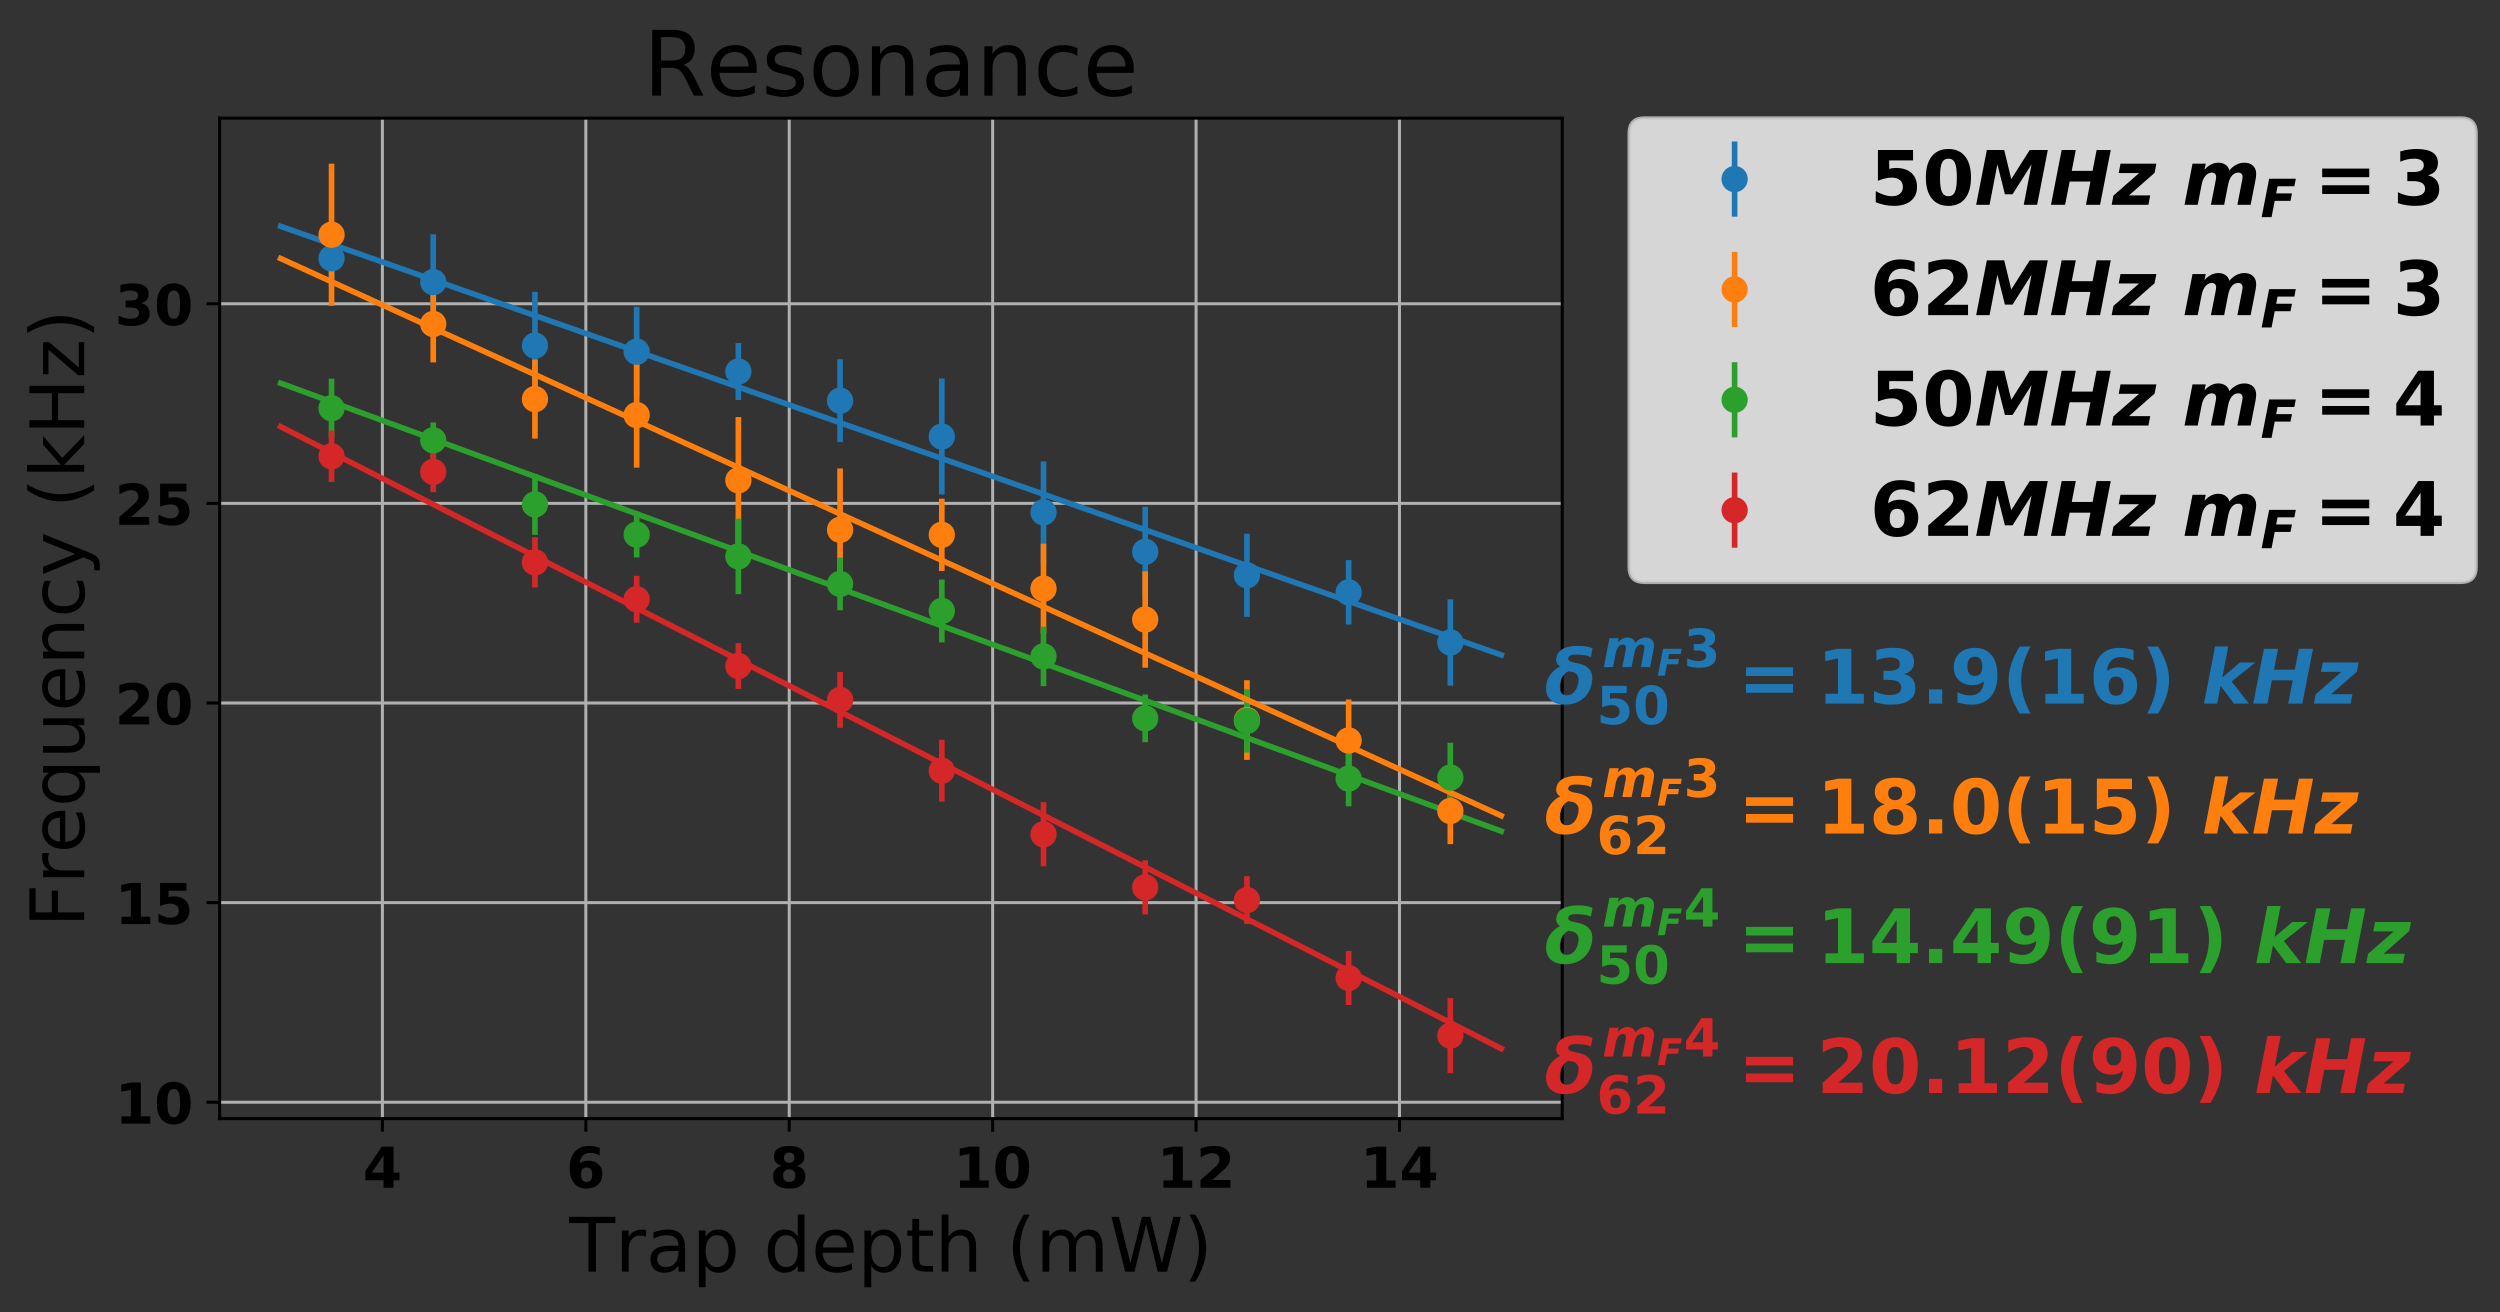 <?xml version="1.0" encoding="utf-8" standalone="no"?>
<!DOCTYPE svg PUBLIC "-//W3C//DTD SVG 1.1//EN"
  "http://www.w3.org/Graphics/SVG/1.1/DTD/svg11.dtd">
<!-- Created with matplotlib (http://matplotlib.org/) -->
<svg height="349pt" version="1.1" viewBox="0 0 665 349" width="665pt" xmlns="http://www.w3.org/2000/svg" xmlns:xlink="http://www.w3.org/1999/xlink">
 <rect x="0" y="0" width="665" height="349" fill="#333333" stroke="none"/>
 <defs>
  <style type="text/css">
*{stroke-linecap:butt;stroke-linejoin:round;}
  </style>
 </defs>
 <g id="figure_1">
  <g id="patch_1">
   <path d="M 0 349.622 
L 665.806 349.622 
L 665.806 0 
L 0 0 
z
" style="fill:none;"/>
  </g>
  <g id="axes_1">
   <g id="patch_2">
    <path d="M 58.43 297.548 
L 415.55 297.548 
L 415.55 31.436 
L 58.43 31.436 
z
" style="fill:none;"/>
   </g>
   <g id="matplotlib.axis_1">
    <g id="xtick_1">
     <g id="line2d_1">
      <path clip-path="url(#pb20607d8c2)" d="M 101.717 297.548 
L 101.717 31.436 
" style="fill:none;stroke:#b0b0b0;stroke-linecap:square;stroke-width:0.8;"/>
     </g>
     <g id="line2d_2">
      <defs>
       <path d="M 0 0 
L 0 3.5 
" id="m005f0a59be" style="stroke:#000000;stroke-width:0.8;"/>
      </defs>
      <g>
       <use style="stroke:#000000;stroke-width:0.8;" x="101.717" xlink:href="#m005f0a59be" y="297.548"/>
      </g>
     </g>
     <g id="text_1">
      <!-- 4 -->
      <defs>
       <path d="M 36.812 57.422 
L 16.219 26.906 
L 36.812 26.906 
z
M 33.688 72.906 
L 54.594 72.906 
L 54.594 26.906 
L 64.984 26.906 
L 64.984 13.281 
L 54.594 13.281 
L 54.594 0 
L 36.812 0 
L 36.812 13.281 
L 4.5 13.281 
L 4.5 29.391 
z
" id="DejaVuSans-Bold-34"/>
      </defs>
      <g transform="translate(96.499 315.946)scale(0.15 -0.15)">
       <use xlink:href="#DejaVuSans-Bold-34"/>
      </g>
     </g>
    </g>
    <g id="xtick_2">
     <g id="line2d_3">
      <path clip-path="url(#pb20607d8c2)" d="M 155.826 297.548 
L 155.826 31.436 
" style="fill:none;stroke:#b0b0b0;stroke-linecap:square;stroke-width:0.8;"/>
     </g>
     <g id="line2d_4">
      <g>
       <use style="stroke:#000000;stroke-width:0.8;" x="155.826" xlink:href="#m005f0a59be" y="297.548"/>
      </g>
     </g>
     <g id="text_2">
      <!-- 6 -->
      <defs>
       <path d="M 36.188 35.984 
Q 31.25 35.984 28.781 32.781 
Q 26.312 29.594 26.312 23.188 
Q 26.312 16.797 28.781 13.594 
Q 31.25 10.406 36.188 10.406 
Q 41.156 10.406 43.625 13.594 
Q 46.094 16.797 46.094 23.188 
Q 46.094 29.594 43.625 32.781 
Q 41.156 35.984 36.188 35.984 
z
M 59.422 71 
L 59.422 57.516 
Q 54.781 59.719 50.672 60.766 
Q 46.578 61.812 42.672 61.812 
Q 34.281 61.812 29.594 57.141 
Q 24.906 52.484 24.125 43.312 
Q 27.344 45.703 31.094 46.891 
Q 34.859 48.094 39.312 48.094 
Q 50.484 48.094 57.344 41.547 
Q 64.203 35.016 64.203 24.422 
Q 64.203 12.703 56.531 5.641 
Q 48.875 -1.422 35.984 -1.422 
Q 21.781 -1.422 13.984 8.172 
Q 6.203 17.781 6.203 35.406 
Q 6.203 53.469 15.312 63.797 
Q 24.422 74.125 40.281 74.125 
Q 45.312 74.125 50.047 73.344 
Q 54.781 72.562 59.422 71 
z
" id="DejaVuSans-Bold-36"/>
      </defs>
      <g transform="translate(150.608 315.946)scale(0.15 -0.15)">
       <use xlink:href="#DejaVuSans-Bold-36"/>
      </g>
     </g>
    </g>
    <g id="xtick_3">
     <g id="line2d_5">
      <path clip-path="url(#pb20607d8c2)" d="M 209.935 297.548 
L 209.935 31.436 
" style="fill:none;stroke:#b0b0b0;stroke-linecap:square;stroke-width:0.8;"/>
     </g>
     <g id="line2d_6">
      <g>
       <use style="stroke:#000000;stroke-width:0.8;" x="209.935" xlink:href="#m005f0a59be" y="297.548"/>
      </g>
     </g>
     <g id="text_3">
      <!-- 8 -->
      <defs>
       <path d="M 34.812 32.625 
Q 29.547 32.625 26.703 29.734 
Q 23.875 26.859 23.875 21.484 
Q 23.875 16.109 26.703 13.25 
Q 29.547 10.406 34.812 10.406 
Q 40.047 10.406 42.828 13.25 
Q 45.609 16.109 45.609 21.484 
Q 45.609 26.906 42.828 29.766 
Q 40.047 32.625 34.812 32.625 
z
M 21.094 38.812 
Q 14.453 40.828 11.078 44.969 
Q 7.719 49.125 7.719 55.328 
Q 7.719 64.547 14.594 69.375 
Q 21.484 74.219 34.812 74.219 
Q 48.047 74.219 54.922 69.406 
Q 61.812 64.594 61.812 55.328 
Q 61.812 49.125 58.422 44.969 
Q 55.031 40.828 48.391 38.812 
Q 55.812 36.766 59.594 32.156 
Q 63.375 27.547 63.375 20.516 
Q 63.375 9.672 56.172 4.125 
Q 48.969 -1.422 34.812 -1.422 
Q 20.609 -1.422 13.359 4.125 
Q 6.109 9.672 6.109 20.516 
Q 6.109 27.547 9.891 32.156 
Q 13.672 36.766 21.094 38.812 
z
M 25.484 53.422 
Q 25.484 49.078 27.906 46.734 
Q 30.328 44.391 34.812 44.391 
Q 39.203 44.391 41.594 46.734 
Q 44 49.078 44 53.422 
Q 44 57.766 41.594 60.078 
Q 39.203 62.406 34.812 62.406 
Q 30.328 62.406 27.906 60.062 
Q 25.484 57.719 25.484 53.422 
z
" id="DejaVuSans-Bold-38"/>
      </defs>
      <g transform="translate(204.717 315.946)scale(0.15 -0.15)">
       <use xlink:href="#DejaVuSans-Bold-38"/>
      </g>
     </g>
    </g>
    <g id="xtick_4">
     <g id="line2d_7">
      <path clip-path="url(#pb20607d8c2)" d="M 264.044 297.548 
L 264.044 31.436 
" style="fill:none;stroke:#b0b0b0;stroke-linecap:square;stroke-width:0.8;"/>
     </g>
     <g id="line2d_8">
      <g>
       <use style="stroke:#000000;stroke-width:0.8;" x="264.044" xlink:href="#m005f0a59be" y="297.548"/>
      </g>
     </g>
     <g id="text_4">
      <!-- 10 -->
      <defs>
       <path d="M 11.719 12.984 
L 28.328 12.984 
L 28.328 60.109 
L 11.281 56.594 
L 11.281 69.391 
L 28.219 72.906 
L 46.094 72.906 
L 46.094 12.984 
L 62.703 12.984 
L 62.703 0 
L 11.719 0 
z
" id="DejaVuSans-Bold-31"/>
       <path d="M 46 36.531 
Q 46 50.203 43.438 55.781 
Q 40.875 61.375 34.812 61.375 
Q 28.766 61.375 26.172 55.781 
Q 23.578 50.203 23.578 36.531 
Q 23.578 22.703 26.172 17.031 
Q 28.766 11.375 34.812 11.375 
Q 40.828 11.375 43.406 17.031 
Q 46 22.703 46 36.531 
z
M 64.797 36.375 
Q 64.797 18.266 56.984 8.422 
Q 49.172 -1.422 34.812 -1.422 
Q 20.406 -1.422 12.594 8.422 
Q 4.781 18.266 4.781 36.375 
Q 4.781 54.547 12.594 64.375 
Q 20.406 74.219 34.812 74.219 
Q 49.172 74.219 56.984 64.375 
Q 64.797 54.547 64.797 36.375 
z
" id="DejaVuSans-Bold-30"/>
      </defs>
      <g transform="translate(253.608 315.946)scale(0.15 -0.15)">
       <use xlink:href="#DejaVuSans-Bold-31"/>
       <use x="69.58" xlink:href="#DejaVuSans-Bold-30"/>
      </g>
     </g>
    </g>
    <g id="xtick_5">
     <g id="line2d_9">
      <path clip-path="url(#pb20607d8c2)" d="M 318.153 297.548 
L 318.153 31.436 
" style="fill:none;stroke:#b0b0b0;stroke-linecap:square;stroke-width:0.8;"/>
     </g>
     <g id="line2d_10">
      <g>
       <use style="stroke:#000000;stroke-width:0.8;" x="318.153" xlink:href="#m005f0a59be" y="297.548"/>
      </g>
     </g>
     <g id="text_5">
      <!-- 12 -->
      <defs>
       <path d="M 28.812 13.812 
L 60.891 13.812 
L 60.891 0 
L 7.906 0 
L 7.906 13.812 
L 34.516 37.312 
Q 38.094 40.531 39.797 43.609 
Q 41.5 46.688 41.5 50 
Q 41.5 55.125 38.062 58.25 
Q 34.625 61.375 28.906 61.375 
Q 24.516 61.375 19.281 59.5 
Q 14.062 57.625 8.109 53.906 
L 8.109 69.922 
Q 14.453 72.016 20.656 73.109 
Q 26.859 74.219 32.812 74.219 
Q 45.906 74.219 53.156 68.453 
Q 60.406 62.703 60.406 52.391 
Q 60.406 46.438 57.328 41.281 
Q 54.25 36.141 44.391 27.484 
z
" id="DejaVuSans-Bold-32"/>
      </defs>
      <g transform="translate(307.717 315.946)scale(0.15 -0.15)">
       <use xlink:href="#DejaVuSans-Bold-31"/>
       <use x="69.58" xlink:href="#DejaVuSans-Bold-32"/>
      </g>
     </g>
    </g>
    <g id="xtick_6">
     <g id="line2d_11">
      <path clip-path="url(#pb20607d8c2)" d="M 372.262 297.548 
L 372.262 31.436 
" style="fill:none;stroke:#b0b0b0;stroke-linecap:square;stroke-width:0.8;"/>
     </g>
     <g id="line2d_12">
      <g>
       <use style="stroke:#000000;stroke-width:0.8;" x="372.262" xlink:href="#m005f0a59be" y="297.548"/>
      </g>
     </g>
     <g id="text_6">
      <!-- 14 -->
      <g transform="translate(361.826 315.946)scale(0.15 -0.15)">
       <use xlink:href="#DejaVuSans-Bold-31"/>
       <use x="69.58" xlink:href="#DejaVuSans-Bold-34"/>
      </g>
     </g>
    </g>
    <g id="text_7">
     <!-- Trap depth (mW) -->
     <defs>
      <path d="M -0.297 72.906 
L 61.375 72.906 
L 61.375 64.594 
L 35.5 64.594 
L 35.5 0 
L 25.594 0 
L 25.594 64.594 
L -0.297 64.594 
z
" id="DejaVuSans-54"/>
      <path d="M 41.109 46.297 
Q 39.594 47.172 37.812 47.578 
Q 36.031 48 33.891 48 
Q 26.266 48 22.188 43.047 
Q 18.109 38.094 18.109 28.812 
L 18.109 0 
L 9.078 0 
L 9.078 54.688 
L 18.109 54.688 
L 18.109 46.188 
Q 20.953 51.172 25.484 53.578 
Q 30.031 56 36.531 56 
Q 37.453 56 38.578 55.875 
Q 39.703 55.766 41.062 55.516 
z
" id="DejaVuSans-72"/>
      <path d="M 34.281 27.484 
Q 23.391 27.484 19.188 25 
Q 14.984 22.516 14.984 16.5 
Q 14.984 11.719 18.141 8.906 
Q 21.297 6.109 26.703 6.109 
Q 34.188 6.109 38.703 11.406 
Q 43.219 16.703 43.219 25.484 
L 43.219 27.484 
z
M 52.203 31.203 
L 52.203 0 
L 43.219 0 
L 43.219 8.297 
Q 40.141 3.328 35.547 0.953 
Q 30.953 -1.422 24.312 -1.422 
Q 15.922 -1.422 10.953 3.297 
Q 6 8.016 6 15.922 
Q 6 25.141 12.172 29.828 
Q 18.359 34.516 30.609 34.516 
L 43.219 34.516 
L 43.219 35.406 
Q 43.219 41.609 39.141 45 
Q 35.062 48.391 27.688 48.391 
Q 23 48.391 18.547 47.266 
Q 14.109 46.141 10.016 43.891 
L 10.016 52.203 
Q 14.938 54.109 19.578 55.047 
Q 24.219 56 28.609 56 
Q 40.484 56 46.344 49.844 
Q 52.203 43.703 52.203 31.203 
z
" id="DejaVuSans-61"/>
      <path d="M 18.109 8.203 
L 18.109 -20.797 
L 9.078 -20.797 
L 9.078 54.688 
L 18.109 54.688 
L 18.109 46.391 
Q 20.953 51.266 25.266 53.625 
Q 29.594 56 35.594 56 
Q 45.562 56 51.781 48.094 
Q 58.016 40.188 58.016 27.297 
Q 58.016 14.406 51.781 6.484 
Q 45.562 -1.422 35.594 -1.422 
Q 29.594 -1.422 25.266 0.953 
Q 20.953 3.328 18.109 8.203 
z
M 48.688 27.297 
Q 48.688 37.203 44.609 42.844 
Q 40.531 48.484 33.406 48.484 
Q 26.266 48.484 22.188 42.844 
Q 18.109 37.203 18.109 27.297 
Q 18.109 17.391 22.188 11.75 
Q 26.266 6.109 33.406 6.109 
Q 40.531 6.109 44.609 11.75 
Q 48.688 17.391 48.688 27.297 
z
" id="DejaVuSans-70"/>
      <path id="DejaVuSans-20"/>
      <path d="M 45.406 46.391 
L 45.406 75.984 
L 54.391 75.984 
L 54.391 0 
L 45.406 0 
L 45.406 8.203 
Q 42.578 3.328 38.25 0.953 
Q 33.938 -1.422 27.875 -1.422 
Q 17.969 -1.422 11.734 6.484 
Q 5.516 14.406 5.516 27.297 
Q 5.516 40.188 11.734 48.094 
Q 17.969 56 27.875 56 
Q 33.938 56 38.25 53.625 
Q 42.578 51.266 45.406 46.391 
z
M 14.797 27.297 
Q 14.797 17.391 18.875 11.75 
Q 22.953 6.109 30.078 6.109 
Q 37.203 6.109 41.297 11.75 
Q 45.406 17.391 45.406 27.297 
Q 45.406 37.203 41.297 42.844 
Q 37.203 48.484 30.078 48.484 
Q 22.953 48.484 18.875 42.844 
Q 14.797 37.203 14.797 27.297 
z
" id="DejaVuSans-64"/>
      <path d="M 56.203 29.594 
L 56.203 25.203 
L 14.891 25.203 
Q 15.484 15.922 20.484 11.062 
Q 25.484 6.203 34.422 6.203 
Q 39.594 6.203 44.453 7.469 
Q 49.312 8.734 54.109 11.281 
L 54.109 2.781 
Q 49.266 0.734 44.188 -0.344 
Q 39.109 -1.422 33.891 -1.422 
Q 20.797 -1.422 13.156 6.188 
Q 5.516 13.812 5.516 26.812 
Q 5.516 40.234 12.766 48.109 
Q 20.016 56 32.328 56 
Q 43.359 56 49.781 48.891 
Q 56.203 41.797 56.203 29.594 
z
M 47.219 32.234 
Q 47.125 39.594 43.094 43.984 
Q 39.062 48.391 32.422 48.391 
Q 24.906 48.391 20.391 44.141 
Q 15.875 39.891 15.188 32.172 
z
" id="DejaVuSans-65"/>
      <path d="M 18.312 70.219 
L 18.312 54.688 
L 36.812 54.688 
L 36.812 47.703 
L 18.312 47.703 
L 18.312 18.016 
Q 18.312 11.328 20.141 9.422 
Q 21.969 7.516 27.594 7.516 
L 36.812 7.516 
L 36.812 0 
L 27.594 0 
Q 17.188 0 13.234 3.875 
Q 9.281 7.766 9.281 18.016 
L 9.281 47.703 
L 2.688 47.703 
L 2.688 54.688 
L 9.281 54.688 
L 9.281 70.219 
z
" id="DejaVuSans-74"/>
      <path d="M 54.891 33.016 
L 54.891 0 
L 45.906 0 
L 45.906 32.719 
Q 45.906 40.484 42.875 44.328 
Q 39.844 48.188 33.797 48.188 
Q 26.516 48.188 22.312 43.547 
Q 18.109 38.922 18.109 30.906 
L 18.109 0 
L 9.078 0 
L 9.078 75.984 
L 18.109 75.984 
L 18.109 46.188 
Q 21.344 51.125 25.703 53.562 
Q 30.078 56 35.797 56 
Q 45.219 56 50.047 50.172 
Q 54.891 44.344 54.891 33.016 
z
" id="DejaVuSans-68"/>
      <path d="M 31 75.875 
Q 24.469 64.656 21.281 53.656 
Q 18.109 42.672 18.109 31.391 
Q 18.109 20.125 21.312 9.062 
Q 24.516 -2 31 -13.188 
L 23.188 -13.188 
Q 15.875 -1.703 12.234 9.375 
Q 8.594 20.453 8.594 31.391 
Q 8.594 42.281 12.203 53.312 
Q 15.828 64.359 23.188 75.875 
z
" id="DejaVuSans-28"/>
      <path d="M 52 44.188 
Q 55.375 50.25 60.062 53.125 
Q 64.75 56 71.094 56 
Q 79.641 56 84.281 50.016 
Q 88.922 44.047 88.922 33.016 
L 88.922 0 
L 79.891 0 
L 79.891 32.719 
Q 79.891 40.578 77.094 44.375 
Q 74.312 48.188 68.609 48.188 
Q 61.625 48.188 57.562 43.547 
Q 53.516 38.922 53.516 30.906 
L 53.516 0 
L 44.484 0 
L 44.484 32.719 
Q 44.484 40.625 41.703 44.406 
Q 38.922 48.188 33.109 48.188 
Q 26.219 48.188 22.156 43.531 
Q 18.109 38.875 18.109 30.906 
L 18.109 0 
L 9.078 0 
L 9.078 54.688 
L 18.109 54.688 
L 18.109 46.188 
Q 21.188 51.219 25.484 53.609 
Q 29.781 56 35.688 56 
Q 41.656 56 45.828 52.969 
Q 50 49.953 52 44.188 
z
" id="DejaVuSans-6d"/>
      <path d="M 3.328 72.906 
L 13.281 72.906 
L 28.609 11.281 
L 43.891 72.906 
L 54.984 72.906 
L 70.312 11.281 
L 85.594 72.906 
L 95.609 72.906 
L 77.297 0 
L 64.891 0 
L 49.516 63.281 
L 33.984 0 
L 21.578 0 
z
" id="DejaVuSans-57"/>
      <path d="M 8.016 75.875 
L 15.828 75.875 
Q 23.141 64.359 26.781 53.312 
Q 30.422 42.281 30.422 31.391 
Q 30.422 20.453 26.781 9.375 
Q 23.141 -1.703 15.828 -13.188 
L 8.016 -13.188 
Q 14.5 -2 17.703 9.062 
Q 20.906 20.125 20.906 31.391 
Q 20.906 42.672 17.703 53.656 
Q 14.5 64.656 8.016 75.875 
z
" id="DejaVuSans-29"/>
     </defs>
     <g transform="translate(151.421 338.262)scale(0.2 -0.2)">
      <use xlink:href="#DejaVuSans-54"/>
      <use x="60.865" xlink:href="#DejaVuSans-72"/>
      <use x="101.979" xlink:href="#DejaVuSans-61"/>
      <use x="163.258" xlink:href="#DejaVuSans-70"/>
      <use x="226.734" xlink:href="#DejaVuSans-20"/>
      <use x="258.521" xlink:href="#DejaVuSans-64"/>
      <use x="321.998" xlink:href="#DejaVuSans-65"/>
      <use x="383.521" xlink:href="#DejaVuSans-70"/>
      <use x="446.998" xlink:href="#DejaVuSans-74"/>
      <use x="486.207" xlink:href="#DejaVuSans-68"/>
      <use x="549.586" xlink:href="#DejaVuSans-20"/>
      <use x="581.373" xlink:href="#DejaVuSans-28"/>
      <use x="620.387" xlink:href="#DejaVuSans-6d"/>
      <use x="717.799" xlink:href="#DejaVuSans-57"/>
      <use x="816.676" xlink:href="#DejaVuSans-29"/>
     </g>
    </g>
   </g>
   <g id="matplotlib.axis_2">
    <g id="ytick_1">
     <g id="line2d_13">
      <path clip-path="url(#pb20607d8c2)" d="M 58.43 293.197 
L 415.55 293.197 
" style="fill:none;stroke:#b0b0b0;stroke-linecap:square;stroke-width:0.8;"/>
     </g>
     <g id="line2d_14">
      <defs>
       <path d="M 0 0 
L -3.5 0 
" id="mc3ce260a5b" style="stroke:#000000;stroke-width:0.8;"/>
      </defs>
      <g>
       <use style="stroke:#000000;stroke-width:0.8;" x="58.43" xlink:href="#mc3ce260a5b" y="293.197"/>
      </g>
     </g>
     <g id="text_8">
      <!-- 10 -->
      <g transform="translate(30.556 298.895)scale(0.15 -0.15)">
       <use xlink:href="#DejaVuSans-Bold-31"/>
       <use x="69.58" xlink:href="#DejaVuSans-Bold-30"/>
      </g>
     </g>
    </g>
    <g id="ytick_2">
     <g id="line2d_15">
      <path clip-path="url(#pb20607d8c2)" d="M 58.43 240.097 
L 415.55 240.097 
" style="fill:none;stroke:#b0b0b0;stroke-linecap:square;stroke-width:0.8;"/>
     </g>
     <g id="line2d_16">
      <g>
       <use style="stroke:#000000;stroke-width:0.8;" x="58.43" xlink:href="#mc3ce260a5b" y="240.097"/>
      </g>
     </g>
     <g id="text_9">
      <!-- 15 -->
      <defs>
       <path d="M 10.594 72.906 
L 57.328 72.906 
L 57.328 59.078 
L 25.594 59.078 
L 25.594 47.797 
Q 27.734 48.391 29.906 48.703 
Q 32.078 49.031 34.422 49.031 
Q 47.75 49.031 55.172 42.359 
Q 62.594 35.688 62.594 23.781 
Q 62.594 11.969 54.516 5.266 
Q 46.438 -1.422 32.078 -1.422 
Q 25.875 -1.422 19.797 -0.219 
Q 13.719 0.984 7.719 3.422 
L 7.719 18.219 
Q 13.672 14.797 19.016 13.078 
Q 24.359 11.375 29.109 11.375 
Q 35.938 11.375 39.859 14.719 
Q 43.797 18.062 43.797 23.781 
Q 43.797 29.547 39.859 32.859 
Q 35.938 36.188 29.109 36.188 
Q 25.047 36.188 20.453 35.125 
Q 15.875 34.078 10.594 31.891 
z
" id="DejaVuSans-Bold-35"/>
      </defs>
      <g transform="translate(30.556 245.795)scale(0.15 -0.15)">
       <use xlink:href="#DejaVuSans-Bold-31"/>
       <use x="69.58" xlink:href="#DejaVuSans-Bold-35"/>
      </g>
     </g>
    </g>
    <g id="ytick_3">
     <g id="line2d_17">
      <path clip-path="url(#pb20607d8c2)" d="M 58.43 186.997 
L 415.55 186.997 
" style="fill:none;stroke:#b0b0b0;stroke-linecap:square;stroke-width:0.8;"/>
     </g>
     <g id="line2d_18">
      <g>
       <use style="stroke:#000000;stroke-width:0.8;" x="58.43" xlink:href="#mc3ce260a5b" y="186.997"/>
      </g>
     </g>
     <g id="text_10">
      <!-- 20 -->
      <g transform="translate(30.556 192.696)scale(0.15 -0.15)">
       <use xlink:href="#DejaVuSans-Bold-32"/>
       <use x="69.58" xlink:href="#DejaVuSans-Bold-30"/>
      </g>
     </g>
    </g>
    <g id="ytick_4">
     <g id="line2d_19">
      <path clip-path="url(#pb20607d8c2)" d="M 58.43 133.897 
L 415.55 133.897 
" style="fill:none;stroke:#b0b0b0;stroke-linecap:square;stroke-width:0.8;"/>
     </g>
     <g id="line2d_20">
      <g>
       <use style="stroke:#000000;stroke-width:0.8;" x="58.43" xlink:href="#mc3ce260a5b" y="133.897"/>
      </g>
     </g>
     <g id="text_11">
      <!-- 25 -->
      <g transform="translate(30.556 139.596)scale(0.15 -0.15)">
       <use xlink:href="#DejaVuSans-Bold-32"/>
       <use x="69.58" xlink:href="#DejaVuSans-Bold-35"/>
      </g>
     </g>
    </g>
    <g id="ytick_5">
     <g id="line2d_21">
      <path clip-path="url(#pb20607d8c2)" d="M 58.43 80.797 
L 415.55 80.797 
" style="fill:none;stroke:#b0b0b0;stroke-linecap:square;stroke-width:0.8;"/>
     </g>
     <g id="line2d_22">
      <g>
       <use style="stroke:#000000;stroke-width:0.8;" x="58.43" xlink:href="#mc3ce260a5b" y="80.797"/>
      </g>
     </g>
     <g id="text_12">
      <!-- 30 -->
      <defs>
       <path d="M 46.578 39.312 
Q 53.953 37.406 57.781 32.688 
Q 61.625 27.984 61.625 20.703 
Q 61.625 9.859 53.312 4.219 
Q 45.016 -1.422 29.109 -1.422 
Q 23.484 -1.422 17.844 -0.516 
Q 12.203 0.391 6.688 2.203 
L 6.688 16.703 
Q 11.969 14.062 17.156 12.719 
Q 22.359 11.375 27.391 11.375 
Q 34.859 11.375 38.844 13.953 
Q 42.828 16.547 42.828 21.391 
Q 42.828 26.375 38.75 28.938 
Q 34.672 31.5 26.703 31.5 
L 19.188 31.5 
L 19.188 43.609 
L 27.094 43.609 
Q 34.188 43.609 37.641 45.828 
Q 41.109 48.047 41.109 52.594 
Q 41.109 56.781 37.734 59.078 
Q 34.375 61.375 28.219 61.375 
Q 23.688 61.375 19.047 60.344 
Q 14.406 59.328 9.812 57.328 
L 9.812 71.094 
Q 15.375 72.656 20.844 73.438 
Q 26.312 74.219 31.594 74.219 
Q 45.797 74.219 52.844 69.547 
Q 59.906 64.891 59.906 55.516 
Q 59.906 49.125 56.531 45.047 
Q 53.172 40.969 46.578 39.312 
z
" id="DejaVuSans-Bold-33"/>
      </defs>
      <g transform="translate(30.556 86.496)scale(0.15 -0.15)">
       <use xlink:href="#DejaVuSans-Bold-33"/>
       <use x="69.58" xlink:href="#DejaVuSans-Bold-30"/>
      </g>
     </g>
    </g>
    <g id="text_13">
     <!-- Frequency (kHz) -->
     <defs>
      <path d="M 9.812 72.906 
L 51.703 72.906 
L 51.703 64.594 
L 19.672 64.594 
L 19.672 43.109 
L 48.578 43.109 
L 48.578 34.812 
L 19.672 34.812 
L 19.672 0 
L 9.812 0 
z
" id="DejaVuSans-46"/>
      <path d="M 14.797 27.297 
Q 14.797 17.391 18.875 11.75 
Q 22.953 6.109 30.078 6.109 
Q 37.203 6.109 41.297 11.75 
Q 45.406 17.391 45.406 27.297 
Q 45.406 37.203 41.297 42.844 
Q 37.203 48.484 30.078 48.484 
Q 22.953 48.484 18.875 42.844 
Q 14.797 37.203 14.797 27.297 
z
M 45.406 8.203 
Q 42.578 3.328 38.25 0.953 
Q 33.938 -1.422 27.875 -1.422 
Q 17.969 -1.422 11.734 6.484 
Q 5.516 14.406 5.516 27.297 
Q 5.516 40.188 11.734 48.094 
Q 17.969 56 27.875 56 
Q 33.938 56 38.25 53.625 
Q 42.578 51.266 45.406 46.391 
L 45.406 54.688 
L 54.391 54.688 
L 54.391 -20.797 
L 45.406 -20.797 
z
" id="DejaVuSans-71"/>
      <path d="M 8.5 21.578 
L 8.5 54.688 
L 17.484 54.688 
L 17.484 21.922 
Q 17.484 14.156 20.5 10.266 
Q 23.531 6.391 29.594 6.391 
Q 36.859 6.391 41.078 11.031 
Q 45.312 15.672 45.312 23.688 
L 45.312 54.688 
L 54.297 54.688 
L 54.297 0 
L 45.312 0 
L 45.312 8.406 
Q 42.047 3.422 37.719 1 
Q 33.406 -1.422 27.688 -1.422 
Q 18.266 -1.422 13.375 4.438 
Q 8.5 10.297 8.5 21.578 
z
M 31.109 56 
z
" id="DejaVuSans-75"/>
      <path d="M 54.891 33.016 
L 54.891 0 
L 45.906 0 
L 45.906 32.719 
Q 45.906 40.484 42.875 44.328 
Q 39.844 48.188 33.797 48.188 
Q 26.516 48.188 22.312 43.547 
Q 18.109 38.922 18.109 30.906 
L 18.109 0 
L 9.078 0 
L 9.078 54.688 
L 18.109 54.688 
L 18.109 46.188 
Q 21.344 51.125 25.703 53.562 
Q 30.078 56 35.797 56 
Q 45.219 56 50.047 50.172 
Q 54.891 44.344 54.891 33.016 
z
" id="DejaVuSans-6e"/>
      <path d="M 48.781 52.594 
L 48.781 44.188 
Q 44.969 46.297 41.141 47.344 
Q 37.312 48.391 33.406 48.391 
Q 24.656 48.391 19.812 42.844 
Q 14.984 37.312 14.984 27.297 
Q 14.984 17.281 19.812 11.734 
Q 24.656 6.203 33.406 6.203 
Q 37.312 6.203 41.141 7.25 
Q 44.969 8.297 48.781 10.406 
L 48.781 2.094 
Q 45.016 0.344 40.984 -0.531 
Q 36.969 -1.422 32.422 -1.422 
Q 20.062 -1.422 12.781 6.344 
Q 5.516 14.109 5.516 27.297 
Q 5.516 40.672 12.859 48.328 
Q 20.219 56 33.016 56 
Q 37.156 56 41.109 55.141 
Q 45.062 54.297 48.781 52.594 
z
" id="DejaVuSans-63"/>
      <path d="M 32.172 -5.078 
Q 28.375 -14.844 24.75 -17.812 
Q 21.141 -20.797 15.094 -20.797 
L 7.906 -20.797 
L 7.906 -13.281 
L 13.188 -13.281 
Q 16.891 -13.281 18.938 -11.516 
Q 21 -9.766 23.484 -3.219 
L 25.094 0.875 
L 2.984 54.688 
L 12.5 54.688 
L 29.594 11.922 
L 46.688 54.688 
L 56.203 54.688 
z
" id="DejaVuSans-79"/>
      <path d="M 9.078 75.984 
L 18.109 75.984 
L 18.109 31.109 
L 44.922 54.688 
L 56.391 54.688 
L 27.391 29.109 
L 57.625 0 
L 45.906 0 
L 18.109 26.703 
L 18.109 0 
L 9.078 0 
z
" id="DejaVuSans-6b"/>
      <path d="M 9.812 72.906 
L 19.672 72.906 
L 19.672 43.016 
L 55.516 43.016 
L 55.516 72.906 
L 65.375 72.906 
L 65.375 0 
L 55.516 0 
L 55.516 34.719 
L 19.672 34.719 
L 19.672 0 
L 9.812 0 
z
" id="DejaVuSans-48"/>
      <path d="M 5.516 54.688 
L 48.188 54.688 
L 48.188 46.484 
L 14.406 7.172 
L 48.188 7.172 
L 48.188 0 
L 4.297 0 
L 4.297 8.203 
L 38.094 47.516 
L 5.516 47.516 
z
" id="DejaVuSans-7a"/>
     </defs>
     <g transform="translate(22.397 246.628)rotate(-90)scale(0.2 -0.2)">
      <use xlink:href="#DejaVuSans-46"/>
      <use x="57.41" xlink:href="#DejaVuSans-72"/>
      <use x="98.492" xlink:href="#DejaVuSans-65"/>
      <use x="160.016" xlink:href="#DejaVuSans-71"/>
      <use x="223.492" xlink:href="#DejaVuSans-75"/>
      <use x="286.871" xlink:href="#DejaVuSans-65"/>
      <use x="348.395" xlink:href="#DejaVuSans-6e"/>
      <use x="411.773" xlink:href="#DejaVuSans-63"/>
      <use x="466.754" xlink:href="#DejaVuSans-79"/>
      <use x="525.934" xlink:href="#DejaVuSans-20"/>
      <use x="557.721" xlink:href="#DejaVuSans-28"/>
      <use x="596.734" xlink:href="#DejaVuSans-6b"/>
      <use x="654.645" xlink:href="#DejaVuSans-48"/>
      <use x="729.84" xlink:href="#DejaVuSans-7a"/>
      <use x="782.33" xlink:href="#DejaVuSans-29"/>
     </g>
    </g>
   </g>
   <g id="LineCollection_1">
    <path clip-path="url(#pb20607d8c2)" d="M 88.19 76.32 
L 88.19 61.118 
" style="fill:none;stroke:#1f77b4;stroke-width:1.5;"/>
    <path clip-path="url(#pb20607d8c2)" d="M 115.244 87.749 
L 115.244 62.318 
" style="fill:none;stroke:#1f77b4;stroke-width:1.5;"/>
    <path clip-path="url(#pb20607d8c2)" d="M 142.299 106.203 
L 142.299 77.633 
" style="fill:none;stroke:#1f77b4;stroke-width:1.5;"/>
    <path clip-path="url(#pb20607d8c2)" d="M 169.353 105.47 
L 169.353 81.633 
" style="fill:none;stroke:#1f77b4;stroke-width:1.5;"/>
    <path clip-path="url(#pb20607d8c2)" d="M 196.408 106.403 
L 196.408 91.242 
" style="fill:none;stroke:#1f77b4;stroke-width:1.5;"/>
    <path clip-path="url(#pb20607d8c2)" d="M 223.462 117.615 
L 223.462 95.566 
" style="fill:none;stroke:#1f77b4;stroke-width:1.5;"/>
    <path clip-path="url(#pb20607d8c2)" d="M 250.517 131.551 
L 250.517 100.674 
" style="fill:none;stroke:#1f77b4;stroke-width:1.5;"/>
    <path clip-path="url(#pb20607d8c2)" d="M 277.572 149.823 
L 277.572 122.711 
" style="fill:none;stroke:#1f77b4;stroke-width:1.5;"/>
    <path clip-path="url(#pb20607d8c2)" d="M 304.626 158.747 
L 304.626 134.815 
" style="fill:none;stroke:#1f77b4;stroke-width:1.5;"/>
    <path clip-path="url(#pb20607d8c2)" d="M 331.681 164.091 
L 331.681 141.971 
" style="fill:none;stroke:#1f77b4;stroke-width:1.5;"/>
    <path clip-path="url(#pb20607d8c2)" d="M 358.735 166.128 
L 358.735 149.004 
" style="fill:none;stroke:#1f77b4;stroke-width:1.5;"/>
    <path clip-path="url(#pb20607d8c2)" d="M 385.79 182.391 
L 385.79 159.404 
" style="fill:none;stroke:#1f77b4;stroke-width:1.5;"/>
   </g>
   <g id="LineCollection_2">
    <path clip-path="url(#pb20607d8c2)" d="M 88.19 81.332 
L 88.19 43.532 
" style="fill:none;stroke:#ff7f0e;stroke-width:1.5;"/>
    <path clip-path="url(#pb20607d8c2)" d="M 115.244 96.399 
L 115.244 75.962 
" style="fill:none;stroke:#ff7f0e;stroke-width:1.5;"/>
    <path clip-path="url(#pb20607d8c2)" d="M 142.299 116.672 
L 142.299 95.658 
" style="fill:none;stroke:#ff7f0e;stroke-width:1.5;"/>
    <path clip-path="url(#pb20607d8c2)" d="M 169.353 124.408 
L 169.353 96.43 
" style="fill:none;stroke:#ff7f0e;stroke-width:1.5;"/>
    <path clip-path="url(#pb20607d8c2)" d="M 196.408 144.584 
L 196.408 110.941 
" style="fill:none;stroke:#ff7f0e;stroke-width:1.5;"/>
    <path clip-path="url(#pb20607d8c2)" d="M 223.462 157.246 
L 223.462 124.611 
" style="fill:none;stroke:#ff7f0e;stroke-width:1.5;"/>
    <path clip-path="url(#pb20607d8c2)" d="M 250.517 151.883 
L 250.517 132.641 
" style="fill:none;stroke:#ff7f0e;stroke-width:1.5;"/>
    <path clip-path="url(#pb20607d8c2)" d="M 277.572 168.544 
L 277.572 144.607 
" style="fill:none;stroke:#ff7f0e;stroke-width:1.5;"/>
    <path clip-path="url(#pb20607d8c2)" d="M 304.626 177.617 
L 304.626 151.974 
" style="fill:none;stroke:#ff7f0e;stroke-width:1.5;"/>
    <path clip-path="url(#pb20607d8c2)" d="M 331.681 202.125 
L 331.681 180.936 
" style="fill:none;stroke:#ff7f0e;stroke-width:1.5;"/>
    <path clip-path="url(#pb20607d8c2)" d="M 358.735 207.867 
L 358.735 186.054 
" style="fill:none;stroke:#ff7f0e;stroke-width:1.5;"/>
    <path clip-path="url(#pb20607d8c2)" d="M 385.79 224.543 
L 385.79 206.915 
" style="fill:none;stroke:#ff7f0e;stroke-width:1.5;"/>
   </g>
   <g id="LineCollection_3">
    <path clip-path="url(#pb20607d8c2)" d="M 88.19 116.458 
L 88.19 100.724 
" style="fill:none;stroke:#2ca02c;stroke-width:1.5;"/>
    <path clip-path="url(#pb20607d8c2)" d="M 115.244 121.868 
L 115.244 112.351 
" style="fill:none;stroke:#2ca02c;stroke-width:1.5;"/>
    <path clip-path="url(#pb20607d8c2)" d="M 142.299 142.273 
L 142.299 126.061 
" style="fill:none;stroke:#2ca02c;stroke-width:1.5;"/>
    <path clip-path="url(#pb20607d8c2)" d="M 169.353 148.288 
L 169.353 136.127 
" style="fill:none;stroke:#2ca02c;stroke-width:1.5;"/>
    <path clip-path="url(#pb20607d8c2)" d="M 196.408 158.033 
L 196.408 137.968 
" style="fill:none;stroke:#2ca02c;stroke-width:1.5;"/>
    <path clip-path="url(#pb20607d8c2)" d="M 223.462 162.341 
L 223.462 148.326 
" style="fill:none;stroke:#2ca02c;stroke-width:1.5;"/>
    <path clip-path="url(#pb20607d8c2)" d="M 250.517 170.876 
L 250.517 154.151 
" style="fill:none;stroke:#2ca02c;stroke-width:1.5;"/>
    <path clip-path="url(#pb20607d8c2)" d="M 277.572 182.508 
L 277.572 166.689 
" style="fill:none;stroke:#2ca02c;stroke-width:1.5;"/>
    <path clip-path="url(#pb20607d8c2)" d="M 304.626 197.419 
L 304.626 184.753 
" style="fill:none;stroke:#2ca02c;stroke-width:1.5;"/>
    <path clip-path="url(#pb20607d8c2)" d="M 331.681 200.198 
L 331.681 183.355 
" style="fill:none;stroke:#2ca02c;stroke-width:1.5;"/>
    <path clip-path="url(#pb20607d8c2)" d="M 358.735 214.489 
L 358.735 199.717 
" style="fill:none;stroke:#2ca02c;stroke-width:1.5;"/>
    <path clip-path="url(#pb20607d8c2)" d="M 385.79 216.083 
L 385.79 197.563 
" style="fill:none;stroke:#2ca02c;stroke-width:1.5;"/>
   </g>
   <g id="LineCollection_4">
    <path clip-path="url(#pb20607d8c2)" d="M 88.19 128.193 
L 88.19 114.532 
" style="fill:none;stroke:#d62728;stroke-width:1.5;"/>
    <path clip-path="url(#pb20607d8c2)" d="M 115.244 130.926 
L 115.244 120.121 
" style="fill:none;stroke:#d62728;stroke-width:1.5;"/>
    <path clip-path="url(#pb20607d8c2)" d="M 142.299 156.266 
L 142.299 142.914 
" style="fill:none;stroke:#d62728;stroke-width:1.5;"/>
    <path clip-path="url(#pb20607d8c2)" d="M 169.353 165.633 
L 169.353 153.162 
" style="fill:none;stroke:#d62728;stroke-width:1.5;"/>
    <path clip-path="url(#pb20607d8c2)" d="M 196.408 183.26 
L 196.408 171.055 
" style="fill:none;stroke:#d62728;stroke-width:1.5;"/>
    <path clip-path="url(#pb20607d8c2)" d="M 223.462 193.589 
L 223.462 178.771 
" style="fill:none;stroke:#d62728;stroke-width:1.5;"/>
    <path clip-path="url(#pb20607d8c2)" d="M 250.517 213.241 
L 250.517 196.761 
" style="fill:none;stroke:#d62728;stroke-width:1.5;"/>
    <path clip-path="url(#pb20607d8c2)" d="M 277.572 230.449 
L 277.572 213.37 
" style="fill:none;stroke:#d62728;stroke-width:1.5;"/>
    <path clip-path="url(#pb20607d8c2)" d="M 304.626 243.246 
L 304.626 228.841 
" style="fill:none;stroke:#d62728;stroke-width:1.5;"/>
    <path clip-path="url(#pb20607d8c2)" d="M 331.681 245.782 
L 331.681 233.072 
" style="fill:none;stroke:#d62728;stroke-width:1.5;"/>
    <path clip-path="url(#pb20607d8c2)" d="M 358.735 267.332 
L 358.735 252.955 
" style="fill:none;stroke:#d62728;stroke-width:1.5;"/>
    <path clip-path="url(#pb20607d8c2)" d="M 385.79 285.452 
L 385.79 265.504 
" style="fill:none;stroke:#d62728;stroke-width:1.5;"/>
   </g>
   <g id="line2d_23">
    <path clip-path="url(#pb20607d8c2)" d="M 74.662 60.21 
L 399.317 174.211 
L 399.317 174.211 
" style="fill:none;stroke:#1f77b4;stroke-linecap:square;stroke-width:1.5;"/>
   </g>
   <g id="line2d_24">
    <path clip-path="url(#pb20607d8c2)" d="M 74.662 68.766 
L 399.317 216.989 
L 399.317 216.989 
" style="fill:none;stroke:#ff7f0e;stroke-linecap:square;stroke-width:1.5;"/>
   </g>
   <g id="line2d_25">
    <path clip-path="url(#pb20607d8c2)" d="M 74.662 101.937 
L 399.317 221.102 
L 399.317 221.102 
" style="fill:none;stroke:#2ca02c;stroke-linecap:square;stroke-width:1.5;"/>
   </g>
   <g id="line2d_26">
    <path clip-path="url(#pb20607d8c2)" d="M 74.662 113.502 
L 399.317 278.927 
L 399.317 278.927 
" style="fill:none;stroke:#d62728;stroke-linecap:square;stroke-width:1.5;"/>
   </g>
   <g id="line2d_27">
    <defs>
     <path d="M 0 3 
C 0.796 3 1.559 2.684 2.121 2.121 
C 2.684 1.559 3 0.796 3 0 
C 3 -0.796 2.684 -1.559 2.121 -2.121 
C 1.559 -2.684 0.796 -3 0 -3 
C -0.796 -3 -1.559 -2.684 -2.121 -2.121 
C -2.684 -1.559 -3 -0.796 -3 0 
C -3 0.796 -2.684 1.559 -2.121 2.121 
C -1.559 2.684 -0.796 3 0 3 
z
" id="mcb2457e3ba" style="stroke:#1f77b4;"/>
    </defs>
    <g clip-path="url(#pb20607d8c2)">
     <use style="fill:#1f77b4;stroke:#1f77b4;" x="88.19" xlink:href="#mcb2457e3ba" y="68.719"/>
     <use style="fill:#1f77b4;stroke:#1f77b4;" x="115.244" xlink:href="#mcb2457e3ba" y="75.034"/>
     <use style="fill:#1f77b4;stroke:#1f77b4;" x="142.299" xlink:href="#mcb2457e3ba" y="91.918"/>
     <use style="fill:#1f77b4;stroke:#1f77b4;" x="169.353" xlink:href="#mcb2457e3ba" y="93.551"/>
     <use style="fill:#1f77b4;stroke:#1f77b4;" x="196.408" xlink:href="#mcb2457e3ba" y="98.823"/>
     <use style="fill:#1f77b4;stroke:#1f77b4;" x="223.462" xlink:href="#mcb2457e3ba" y="106.59"/>
     <use style="fill:#1f77b4;stroke:#1f77b4;" x="250.517" xlink:href="#mcb2457e3ba" y="116.112"/>
     <use style="fill:#1f77b4;stroke:#1f77b4;" x="277.572" xlink:href="#mcb2457e3ba" y="136.267"/>
     <use style="fill:#1f77b4;stroke:#1f77b4;" x="304.626" xlink:href="#mcb2457e3ba" y="146.781"/>
     <use style="fill:#1f77b4;stroke:#1f77b4;" x="331.681" xlink:href="#mcb2457e3ba" y="153.031"/>
     <use style="fill:#1f77b4;stroke:#1f77b4;" x="358.735" xlink:href="#mcb2457e3ba" y="157.566"/>
     <use style="fill:#1f77b4;stroke:#1f77b4;" x="385.79" xlink:href="#mcb2457e3ba" y="170.898"/>
    </g>
   </g>
   <g id="line2d_28">
    <defs>
     <path d="M 0 3 
C 0.796 3 1.559 2.684 2.121 2.121 
C 2.684 1.559 3 0.796 3 0 
C 3 -0.796 2.684 -1.559 2.121 -2.121 
C 1.559 -2.684 0.796 -3 0 -3 
C -0.796 -3 -1.559 -2.684 -2.121 -2.121 
C -2.684 -1.559 -3 -0.796 -3 0 
C -3 0.796 -2.684 1.559 -2.121 2.121 
C -1.559 2.684 -0.796 3 0 3 
z
" id="mbbb2a9d153" style="stroke:#ff7f0e;"/>
    </defs>
    <g clip-path="url(#pb20607d8c2)">
     <use style="fill:#ff7f0e;stroke:#ff7f0e;" x="88.19" xlink:href="#mbbb2a9d153" y="62.432"/>
     <use style="fill:#ff7f0e;stroke:#ff7f0e;" x="115.244" xlink:href="#mbbb2a9d153" y="86.181"/>
     <use style="fill:#ff7f0e;stroke:#ff7f0e;" x="142.299" xlink:href="#mbbb2a9d153" y="106.165"/>
     <use style="fill:#ff7f0e;stroke:#ff7f0e;" x="169.353" xlink:href="#mbbb2a9d153" y="110.419"/>
     <use style="fill:#ff7f0e;stroke:#ff7f0e;" x="196.408" xlink:href="#mbbb2a9d153" y="127.763"/>
     <use style="fill:#ff7f0e;stroke:#ff7f0e;" x="223.462" xlink:href="#mbbb2a9d153" y="140.928"/>
     <use style="fill:#ff7f0e;stroke:#ff7f0e;" x="250.517" xlink:href="#mbbb2a9d153" y="142.262"/>
     <use style="fill:#ff7f0e;stroke:#ff7f0e;" x="277.572" xlink:href="#mbbb2a9d153" y="156.576"/>
     <use style="fill:#ff7f0e;stroke:#ff7f0e;" x="304.626" xlink:href="#mbbb2a9d153" y="164.795"/>
     <use style="fill:#ff7f0e;stroke:#ff7f0e;" x="331.681" xlink:href="#mbbb2a9d153" y="191.531"/>
     <use style="fill:#ff7f0e;stroke:#ff7f0e;" x="358.735" xlink:href="#mbbb2a9d153" y="196.961"/>
     <use style="fill:#ff7f0e;stroke:#ff7f0e;" x="385.79" xlink:href="#mbbb2a9d153" y="215.729"/>
    </g>
   </g>
   <g id="line2d_29">
    <defs>
     <path d="M 0 3 
C 0.796 3 1.559 2.684 2.121 2.121 
C 2.684 1.559 3 0.796 3 0 
C 3 -0.796 2.684 -1.559 2.121 -2.121 
C 1.559 -2.684 0.796 -3 0 -3 
C -0.796 -3 -1.559 -2.684 -2.121 -2.121 
C -2.684 -1.559 -3 -0.796 -3 0 
C -3 0.796 -2.684 1.559 -2.121 2.121 
C -1.559 2.684 -0.796 3 0 3 
z
" id="mbab2358add" style="stroke:#2ca02c;"/>
    </defs>
    <g clip-path="url(#pb20607d8c2)">
     <use style="fill:#2ca02c;stroke:#2ca02c;" x="88.19" xlink:href="#mbab2358add" y="108.591"/>
     <use style="fill:#2ca02c;stroke:#2ca02c;" x="115.244" xlink:href="#mbab2358add" y="117.109"/>
     <use style="fill:#2ca02c;stroke:#2ca02c;" x="142.299" xlink:href="#mbab2358add" y="134.167"/>
     <use style="fill:#2ca02c;stroke:#2ca02c;" x="169.353" xlink:href="#mbab2358add" y="142.207"/>
     <use style="fill:#2ca02c;stroke:#2ca02c;" x="196.408" xlink:href="#mbab2358add" y="148.001"/>
     <use style="fill:#2ca02c;stroke:#2ca02c;" x="223.462" xlink:href="#mbab2358add" y="155.334"/>
     <use style="fill:#2ca02c;stroke:#2ca02c;" x="250.517" xlink:href="#mbab2358add" y="162.514"/>
     <use style="fill:#2ca02c;stroke:#2ca02c;" x="277.572" xlink:href="#mbab2358add" y="174.598"/>
     <use style="fill:#2ca02c;stroke:#2ca02c;" x="304.626" xlink:href="#mbab2358add" y="191.086"/>
     <use style="fill:#2ca02c;stroke:#2ca02c;" x="331.681" xlink:href="#mbab2358add" y="191.776"/>
     <use style="fill:#2ca02c;stroke:#2ca02c;" x="358.735" xlink:href="#mbab2358add" y="207.103"/>
     <use style="fill:#2ca02c;stroke:#2ca02c;" x="385.79" xlink:href="#mbab2358add" y="206.823"/>
    </g>
   </g>
   <g id="line2d_30">
    <defs>
     <path d="M 0 3 
C 0.796 3 1.559 2.684 2.121 2.121 
C 2.684 1.559 3 0.796 3 0 
C 3 -0.796 2.684 -1.559 2.121 -2.121 
C 1.559 -2.684 0.796 -3 0 -3 
C -0.796 -3 -1.559 -2.684 -2.121 -2.121 
C -2.684 -1.559 -3 -0.796 -3 0 
C -3 0.796 -2.684 1.559 -2.121 2.121 
C -1.559 2.684 -0.796 3 0 3 
z
" id="m4d17eb6f4c" style="stroke:#d62728;"/>
    </defs>
    <g clip-path="url(#pb20607d8c2)">
     <use style="fill:#d62728;stroke:#d62728;" x="88.19" xlink:href="#m4d17eb6f4c" y="121.363"/>
     <use style="fill:#d62728;stroke:#d62728;" x="115.244" xlink:href="#m4d17eb6f4c" y="125.524"/>
     <use style="fill:#d62728;stroke:#d62728;" x="142.299" xlink:href="#m4d17eb6f4c" y="149.59"/>
     <use style="fill:#d62728;stroke:#d62728;" x="169.353" xlink:href="#m4d17eb6f4c" y="159.397"/>
     <use style="fill:#d62728;stroke:#d62728;" x="196.408" xlink:href="#m4d17eb6f4c" y="177.158"/>
     <use style="fill:#d62728;stroke:#d62728;" x="223.462" xlink:href="#m4d17eb6f4c" y="186.18"/>
     <use style="fill:#d62728;stroke:#d62728;" x="250.517" xlink:href="#m4d17eb6f4c" y="205.001"/>
     <use style="fill:#d62728;stroke:#d62728;" x="277.572" xlink:href="#m4d17eb6f4c" y="221.909"/>
     <use style="fill:#d62728;stroke:#d62728;" x="304.626" xlink:href="#m4d17eb6f4c" y="236.044"/>
     <use style="fill:#d62728;stroke:#d62728;" x="331.681" xlink:href="#m4d17eb6f4c" y="239.427"/>
     <use style="fill:#d62728;stroke:#d62728;" x="358.735" xlink:href="#m4d17eb6f4c" y="260.144"/>
     <use style="fill:#d62728;stroke:#d62728;" x="385.79" xlink:href="#m4d17eb6f4c" y="275.478"/>
    </g>
   </g>
   <g id="patch_3">
    <path d="M 58.43 297.548 
L 58.43 31.436 
" style="fill:none;stroke:#000000;stroke-linecap:square;stroke-linejoin:miter;stroke-width:0.8;"/>
   </g>
   <g id="patch_4">
    <path d="M 415.55 297.548 
L 415.55 31.436 
" style="fill:none;stroke:#000000;stroke-linecap:square;stroke-linejoin:miter;stroke-width:0.8;"/>
   </g>
   <g id="patch_5">
    <path d="M 58.43 297.548 
L 415.55 297.548 
" style="fill:none;stroke:#000000;stroke-linecap:square;stroke-linejoin:miter;stroke-width:0.8;"/>
   </g>
   <g id="patch_6">
    <path d="M 58.43 31.436 
L 415.55 31.436 
" style="fill:none;stroke:#000000;stroke-linecap:square;stroke-linejoin:miter;stroke-width:0.8;"/>
   </g>
   <g id="text_14">
    <!-- Resonance -->
    <defs>
     <path d="M 44.391 34.188 
Q 47.562 33.109 50.562 29.594 
Q 53.562 26.078 56.594 19.922 
L 66.609 0 
L 56 0 
L 46.688 18.703 
Q 43.062 26.031 39.672 28.422 
Q 36.281 30.812 30.422 30.812 
L 19.672 30.812 
L 19.672 0 
L 9.812 0 
L 9.812 72.906 
L 32.078 72.906 
Q 44.578 72.906 50.734 67.672 
Q 56.891 62.453 56.891 51.906 
Q 56.891 45.016 53.688 40.469 
Q 50.484 35.938 44.391 34.188 
z
M 19.672 64.797 
L 19.672 38.922 
L 32.078 38.922 
Q 39.203 38.922 42.844 42.219 
Q 46.484 45.516 46.484 51.906 
Q 46.484 58.297 42.844 61.547 
Q 39.203 64.797 32.078 64.797 
z
" id="DejaVuSans-52"/>
     <path d="M 44.281 53.078 
L 44.281 44.578 
Q 40.484 46.531 36.375 47.5 
Q 32.281 48.484 27.875 48.484 
Q 21.188 48.484 17.844 46.438 
Q 14.5 44.391 14.5 40.281 
Q 14.5 37.156 16.891 35.375 
Q 19.281 33.594 26.516 31.984 
L 29.594 31.297 
Q 39.156 29.25 43.188 25.516 
Q 47.219 21.781 47.219 15.094 
Q 47.219 7.469 41.188 3.016 
Q 35.156 -1.422 24.609 -1.422 
Q 20.219 -1.422 15.453 -0.562 
Q 10.688 0.297 5.422 2 
L 5.422 11.281 
Q 10.406 8.688 15.234 7.391 
Q 20.062 6.109 24.812 6.109 
Q 31.156 6.109 34.562 8.281 
Q 37.984 10.453 37.984 14.406 
Q 37.984 18.062 35.516 20.016 
Q 33.062 21.969 24.703 23.781 
L 21.578 24.516 
Q 13.234 26.266 9.516 29.906 
Q 5.812 33.547 5.812 39.891 
Q 5.812 47.609 11.281 51.797 
Q 16.75 56 26.812 56 
Q 31.781 56 36.172 55.266 
Q 40.578 54.547 44.281 53.078 
z
" id="DejaVuSans-73"/>
     <path d="M 30.609 48.391 
Q 23.391 48.391 19.188 42.75 
Q 14.984 37.109 14.984 27.297 
Q 14.984 17.484 19.156 11.844 
Q 23.344 6.203 30.609 6.203 
Q 37.797 6.203 41.984 11.859 
Q 46.188 17.531 46.188 27.297 
Q 46.188 37.016 41.984 42.703 
Q 37.797 48.391 30.609 48.391 
z
M 30.609 56 
Q 42.328 56 49.016 48.375 
Q 55.719 40.766 55.719 27.297 
Q 55.719 13.875 49.016 6.219 
Q 42.328 -1.422 30.609 -1.422 
Q 18.844 -1.422 12.172 6.219 
Q 5.516 13.875 5.516 27.297 
Q 5.516 40.766 12.172 48.375 
Q 18.844 56 30.609 56 
z
" id="DejaVuSans-6f"/>
    </defs>
    <g transform="translate(171.136 25.436)scale(0.24 -0.24)">
     <use xlink:href="#DejaVuSans-52"/>
     <use x="69.42" xlink:href="#DejaVuSans-65"/>
     <use x="130.943" xlink:href="#DejaVuSans-73"/>
     <use x="183.043" xlink:href="#DejaVuSans-6f"/>
     <use x="244.225" xlink:href="#DejaVuSans-6e"/>
     <use x="307.604" xlink:href="#DejaVuSans-61"/>
     <use x="368.883" xlink:href="#DejaVuSans-6e"/>
     <use x="432.262" xlink:href="#DejaVuSans-63"/>
     <use x="487.242" xlink:href="#DejaVuSans-65"/>
    </g>
   </g>
   <g id="legend_1">
    <g id="patch_7">
     <path d="M 437.406 154.861 
L 654.606 154.861 
Q 658.606 154.861 658.606 150.861 
L 658.606 35.436 
Q 658.606 31.436 654.606 31.436 
L 437.406 31.436 
Q 433.406 31.436 433.406 35.436 
L 433.406 150.861 
Q 433.406 154.861 437.406 154.861 
z
" style="fill:#ffffff;opacity:0.8;stroke:#cccccc;stroke-linejoin:miter;"/>
    </g>
    <g id="LineCollection_5">
     <path d="M 461.406 57.633 
L 461.406 37.633 
" style="fill:none;stroke:#1f77b4;stroke-width:1.5;"/>
    </g>
    <g id="line2d_31"/>
    <g id="line2d_32">
     <g>
      <use style="fill:#1f77b4;stroke:#1f77b4;" x="461.406" xlink:href="#mcb2457e3ba" y="47.633"/>
     </g>
    </g>
    <g id="text_15">
     <!-- $50MHz\ m_F=3$ -->
     <defs>
      <path d="M 16.312 72.906 
L 39.406 72.906 
L 48.781 34.188 
L 73.391 72.906 
L 97.406 72.906 
L 83.203 0 
L 65.375 0 
L 75.781 53.812 
L 50.484 14.016 
L 40.375 14.016 
L 30.328 53.812 
L 19.922 0 
L 2.094 0 
z
" id="DejaVuSans-BoldOblique-4d"/>
      <path d="M 16.312 72.906 
L 35.109 72.906 
L 29.688 45.125 
L 57.422 45.125 
L 62.797 72.906 
L 81.594 72.906 
L 67.391 0 
L 48.578 0 
L 54.594 30.906 
L 26.906 30.906 
L 20.906 0 
L 2.094 0 
z
" id="DejaVuSans-BoldOblique-48"/>
      <path d="M 10.891 54.688 
L 58.594 54.688 
L 56.203 42.484 
L 22.125 12.5 
L 50.391 12.5 
L 48 0 
L -0.875 0 
L 1.422 12.203 
L 35.594 42.188 
L 8.5 42.188 
z
" id="DejaVuSans-BoldOblique-7a"/>
      <path d="M 62.703 45.609 
Q 66.75 50.641 71.891 53.312 
Q 77.047 56 82.625 56 
Q 89.938 56 94.156 51.969 
Q 98.391 47.953 98.391 40.922 
Q 98.391 39.453 98.172 37.562 
Q 97.953 35.688 97.516 33.297 
L 91.016 0 
L 73.391 0 
L 78.906 28.516 
L 79.047 29.25 
Q 80.328 35.297 80.328 37.016 
Q 80.328 39.703 78.781 41.266 
Q 77.25 42.828 74.609 42.828 
Q 69.578 42.828 66.078 38.703 
Q 62.594 34.578 61.078 26.906 
L 55.812 0 
L 38.188 0 
L 43.797 28.516 
Q 44.531 32.172 44.828 34.047 
Q 45.125 35.938 45.125 37.016 
Q 45.125 39.75 43.609 41.281 
Q 42.094 42.828 39.406 42.828 
Q 34.578 42.828 30.938 38.547 
Q 27.297 34.281 25.875 26.906 
L 20.609 0 
L 3.078 0 
L 13.719 54.688 
L 31.297 54.688 
L 29.688 46.688 
Q 33.797 51.312 38.422 53.656 
Q 43.062 56 48.094 56 
Q 53.766 56 57.812 53.094 
Q 61.859 50.203 62.703 45.609 
z
" id="DejaVuSans-BoldOblique-6d"/>
      <path d="M 16.312 72.906 
L 67 72.906 
L 64.203 58.688 
L 32.328 58.688 
L 29.688 45.125 
L 59.719 45.125 
L 56.891 30.906 
L 26.906 30.906 
L 20.906 0 
L 2.094 0 
z
" id="DejaVuSans-BoldOblique-46"/>
      <path d="M 10.594 48.188 
L 73.188 48.188 
L 73.188 36.719 
L 10.594 36.719 
z
M 10.594 25.984 
L 73.188 25.984 
L 73.188 14.406 
L 10.594 14.406 
z
" id="DejaVuSans-Bold-3d"/>
     </defs>
     <g transform="translate(497.406 54.633)scale(0.2 -0.2)">
      <use transform="translate(0 0.781)" xlink:href="#DejaVuSans-Bold-35"/>
      <use transform="translate(69.58 0.781)" xlink:href="#DejaVuSans-Bold-30"/>
      <use transform="translate(139.16 0.781)" xlink:href="#DejaVuSans-BoldOblique-4d"/>
      <use transform="translate(238.672 0.781)" xlink:href="#DejaVuSans-BoldOblique-48"/>
      <use transform="translate(322.363 0.781)" xlink:href="#DejaVuSans-BoldOblique-7a"/>
      <use transform="translate(415.299 0.781)" xlink:href="#DejaVuSans-BoldOblique-6d"/>
      <use transform="translate(519.498 -15.625)scale(0.7)" xlink:href="#DejaVuSans-BoldOblique-46"/>
      <use transform="translate(590.89 0.781)" xlink:href="#DejaVuSans-Bold-3d"/>
      <use transform="translate(695.519 0.781)" xlink:href="#DejaVuSans-Bold-33"/>
     </g>
    </g>
    <g id="LineCollection_6">
     <path d="M 461.406 86.989 
L 461.406 66.989 
" style="fill:none;stroke:#ff7f0e;stroke-width:1.5;"/>
    </g>
    <g id="line2d_33"/>
    <g id="line2d_34">
     <g>
      <use style="fill:#ff7f0e;stroke:#ff7f0e;" x="461.406" xlink:href="#mbbb2a9d153" y="76.989"/>
     </g>
    </g>
    <g id="text_16">
     <!-- $62MHz\ m_F=3$ -->
     <g transform="translate(497.406 83.989)scale(0.2 -0.2)">
      <use transform="translate(0 0.781)" xlink:href="#DejaVuSans-Bold-36"/>
      <use transform="translate(69.58 0.781)" xlink:href="#DejaVuSans-Bold-32"/>
      <use transform="translate(139.16 0.781)" xlink:href="#DejaVuSans-BoldOblique-4d"/>
      <use transform="translate(238.672 0.781)" xlink:href="#DejaVuSans-BoldOblique-48"/>
      <use transform="translate(322.363 0.781)" xlink:href="#DejaVuSans-BoldOblique-7a"/>
      <use transform="translate(415.299 0.781)" xlink:href="#DejaVuSans-BoldOblique-6d"/>
      <use transform="translate(519.498 -15.625)scale(0.7)" xlink:href="#DejaVuSans-BoldOblique-46"/>
      <use transform="translate(590.89 0.781)" xlink:href="#DejaVuSans-Bold-3d"/>
      <use transform="translate(695.519 0.781)" xlink:href="#DejaVuSans-Bold-33"/>
     </g>
    </g>
    <g id="LineCollection_7">
     <path d="M 461.406 116.346 
L 461.406 96.346 
" style="fill:none;stroke:#2ca02c;stroke-width:1.5;"/>
    </g>
    <g id="line2d_35"/>
    <g id="line2d_36">
     <g>
      <use style="fill:#2ca02c;stroke:#2ca02c;" x="461.406" xlink:href="#mbab2358add" y="106.346"/>
     </g>
    </g>
    <g id="text_17">
     <!-- $50MHz\ m_F=4$ -->
     <g transform="translate(497.406 113.346)scale(0.2 -0.2)">
      <use transform="translate(0 0.781)" xlink:href="#DejaVuSans-Bold-35"/>
      <use transform="translate(69.58 0.781)" xlink:href="#DejaVuSans-Bold-30"/>
      <use transform="translate(139.16 0.781)" xlink:href="#DejaVuSans-BoldOblique-4d"/>
      <use transform="translate(238.672 0.781)" xlink:href="#DejaVuSans-BoldOblique-48"/>
      <use transform="translate(322.363 0.781)" xlink:href="#DejaVuSans-BoldOblique-7a"/>
      <use transform="translate(415.299 0.781)" xlink:href="#DejaVuSans-BoldOblique-6d"/>
      <use transform="translate(519.498 -15.625)scale(0.7)" xlink:href="#DejaVuSans-BoldOblique-46"/>
      <use transform="translate(590.89 0.781)" xlink:href="#DejaVuSans-Bold-3d"/>
      <use transform="translate(695.519 0.781)" xlink:href="#DejaVuSans-Bold-34"/>
     </g>
    </g>
    <g id="LineCollection_8">
     <path d="M 461.406 145.702 
L 461.406 125.702 
" style="fill:none;stroke:#d62728;stroke-width:1.5;"/>
    </g>
    <g id="line2d_37"/>
    <g id="line2d_38">
     <g>
      <use style="fill:#d62728;stroke:#d62728;" x="461.406" xlink:href="#m4d17eb6f4c" y="135.702"/>
     </g>
    </g>
    <g id="text_18">
     <!-- $62MHz\ m_F=4$ -->
     <g transform="translate(497.406 142.702)scale(0.2 -0.2)">
      <use transform="translate(0 0.781)" xlink:href="#DejaVuSans-Bold-36"/>
      <use transform="translate(69.58 0.781)" xlink:href="#DejaVuSans-Bold-32"/>
      <use transform="translate(139.16 0.781)" xlink:href="#DejaVuSans-BoldOblique-4d"/>
      <use transform="translate(238.672 0.781)" xlink:href="#DejaVuSans-BoldOblique-48"/>
      <use transform="translate(322.363 0.781)" xlink:href="#DejaVuSans-BoldOblique-7a"/>
      <use transform="translate(415.299 0.781)" xlink:href="#DejaVuSans-BoldOblique-6d"/>
      <use transform="translate(519.498 -15.625)scale(0.7)" xlink:href="#DejaVuSans-BoldOblique-46"/>
      <use transform="translate(590.89 0.781)" xlink:href="#DejaVuSans-Bold-3d"/>
      <use transform="translate(695.519 0.781)" xlink:href="#DejaVuSans-Bold-34"/>
     </g>
    </g>
   </g>
  </g>
  <g id="text_19">
   <!-- $\delta^{m_F3}_{50}=13.9(16)\ kHz$ -->
   <defs>
    <path d="M 61.141 61.719 
Q 55.812 65.141 40.234 65.141 
Q 31.938 65.141 31 60.359 
Q 30.953 60.016 30.953 59.719 
Q 30.953 55.672 41.156 54.109 
Q 63.094 50.688 63.094 33.734 
Q 63.094 30.672 62.406 27.094 
Q 59.812 13.875 50.344 6.25 
Q 40.828 -1.422 26.859 -1.422 
Q 12.844 -1.422 6.297 6.25 
Q 1.562 11.719 1.562 20.125 
Q 1.562 35.203 13.812 45.312 
Q 16.797 47.75 20.219 49.312 
Q 14.984 52.438 14.984 58.156 
Q 14.984 59.469 15.281 60.938 
Q 18.359 76.766 44.141 76.766 
Q 57.078 76.766 63.375 73.344 
z
M 31.297 42.969 
Q 28.516 41.891 25.922 39.156 
Q 21.875 34.906 20.406 27.25 
Q 19.828 24.266 19.828 21.094 
Q 19.828 17.922 21.234 15.281 
Q 23.641 10.984 29.156 10.984 
Q 34.719 10.984 38.766 15.328 
Q 42.875 19.734 44.281 27.047 
Q 44.781 29.5 44.781 32.562 
Q 44.781 35.594 42.922 37.984 
Q 40.188 41.703 35.453 42.234 
Q 33.25 42.484 31.297 42.969 
z
" id="DejaVuSans-BoldOblique-3b4"/>
    <path d="M 10.203 18.891 
L 27.781 18.891 
L 27.781 0 
L 10.203 0 
z
" id="DejaVuSans-Bold-2e"/>
    <path d="M 10.016 1.609 
L 10.016 15.094 
Q 14.5 12.984 18.594 11.938 
Q 22.703 10.891 26.703 10.891 
Q 35.109 10.891 39.797 15.547 
Q 44.484 20.219 45.312 29.391 
Q 42 26.953 38.234 25.734 
Q 34.469 24.516 30.078 24.516 
Q 18.891 24.516 12.031 31.031 
Q 5.172 37.547 5.172 48.188 
Q 5.172 59.969 12.812 67.047 
Q 20.453 74.125 33.297 74.125 
Q 47.562 74.125 55.375 64.5 
Q 63.188 54.891 63.188 37.312 
Q 63.188 19.234 54.047 8.906 
Q 44.922 -1.422 29 -1.422 
Q 23.875 -1.422 19.188 -0.656 
Q 14.5 0.094 10.016 1.609 
z
M 33.203 36.719 
Q 38.141 36.719 40.625 39.906 
Q 43.109 43.109 43.109 49.516 
Q 43.109 55.859 40.625 59.078 
Q 38.141 62.312 33.203 62.312 
Q 28.266 62.312 25.781 59.078 
Q 23.297 55.859 23.297 49.516 
Q 23.297 43.109 25.781 39.906 
Q 28.266 36.719 33.203 36.719 
z
" id="DejaVuSans-Bold-39"/>
    <path d="M 37.703 -13.188 
L 23.188 -13.188 
Q 15.719 -1.125 12.156 9.734 
Q 8.594 20.609 8.594 31.297 
Q 8.594 42 12.172 52.953 
Q 15.766 63.922 23.188 75.875 
L 37.703 75.875 
Q 31.453 64.312 28.328 53.25 
Q 25.203 42.188 25.203 31.391 
Q 25.203 20.609 28.297 9.516 
Q 31.391 -1.562 37.703 -13.188 
z
" id="DejaVuSans-Bold-28"/>
    <path d="M 8.016 -13.188 
Q 14.266 -1.562 17.391 9.516 
Q 20.516 20.609 20.516 31.391 
Q 20.516 42.188 17.391 53.25 
Q 14.266 64.312 8.016 75.875 
L 22.516 75.875 
Q 29.938 63.922 33.516 52.953 
Q 37.109 42 37.109 31.297 
Q 37.109 20.609 33.547 9.734 
Q 29.984 -1.125 22.516 -13.188 
z
" id="DejaVuSans-Bold-29"/>
    <path d="M 17.828 75.984 
L 35.406 75.984 
L 27.391 34.812 
L 50.984 54.688 
L 71.578 54.688 
L 39.797 29.391 
L 62.891 0 
L 42.922 0 
L 25.203 23.578 
L 20.609 0 
L 3.078 0 
z
" id="DejaVuSans-BoldOblique-6b"/>
   </defs>
   <g style="fill:#1f77b4;" transform="translate(410.942 187.244)scale(0.2 -0.2)">
    <use transform="translate(0 0.453)" xlink:href="#DejaVuSans-BoldOblique-3b4"/>
    <use transform="translate(76.258 49.047)scale(0.7)" xlink:href="#DejaVuSans-BoldOblique-6d"/>
    <use transform="translate(149.198 37.562)scale(0.49)" xlink:href="#DejaVuSans-BoldOblique-46"/>
    <use transform="translate(184.584 49.047)scale(0.7)" xlink:href="#DejaVuSans-Bold-33"/>
    <use transform="translate(68.701 -26.891)scale(0.7)" xlink:href="#DejaVuSans-Bold-35"/>
    <use transform="translate(117.407 -26.891)scale(0.7)" xlink:href="#DejaVuSans-Bold-30"/>
    <use transform="translate(256.864 0.453)" xlink:href="#DejaVuSans-Bold-3d"/>
    <use transform="translate(361.493 0.453)" xlink:href="#DejaVuSans-Bold-31"/>
    <use transform="translate(431.073 0.453)" xlink:href="#DejaVuSans-Bold-33"/>
    <use transform="translate(500.653 0.453)" xlink:href="#DejaVuSans-Bold-2e"/>
    <use transform="translate(538.642 0.453)" xlink:href="#DejaVuSans-Bold-39"/>
    <use transform="translate(608.222 0.453)" xlink:href="#DejaVuSans-Bold-28"/>
    <use transform="translate(653.925 0.453)" xlink:href="#DejaVuSans-Bold-31"/>
    <use transform="translate(723.505 0.453)" xlink:href="#DejaVuSans-Bold-36"/>
    <use transform="translate(793.085 0.453)" xlink:href="#DejaVuSans-Bold-29"/>
    <use transform="translate(873.521 0.453)" xlink:href="#DejaVuSans-BoldOblique-6b"/>
    <use transform="translate(940.025 0.453)" xlink:href="#DejaVuSans-BoldOblique-48"/>
    <use transform="translate(1023.716 0.453)" xlink:href="#DejaVuSans-BoldOblique-7a"/>
   </g>
  </g>
  <g id="text_20">
   <!-- $\delta^{m_F3}_{62}=18.0(15)\ kHz$ -->
   <g style="fill:#ff7f0e;" transform="translate(410.942 221.804)scale(0.2 -0.2)">
    <use transform="translate(0 0.453)" xlink:href="#DejaVuSans-BoldOblique-3b4"/>
    <use transform="translate(76.258 49.047)scale(0.7)" xlink:href="#DejaVuSans-BoldOblique-6d"/>
    <use transform="translate(149.198 37.562)scale(0.49)" xlink:href="#DejaVuSans-BoldOblique-46"/>
    <use transform="translate(184.584 49.047)scale(0.7)" xlink:href="#DejaVuSans-Bold-33"/>
    <use transform="translate(68.701 -26.891)scale(0.7)" xlink:href="#DejaVuSans-Bold-36"/>
    <use transform="translate(117.407 -26.891)scale(0.7)" xlink:href="#DejaVuSans-Bold-32"/>
    <use transform="translate(256.864 0.453)" xlink:href="#DejaVuSans-Bold-3d"/>
    <use transform="translate(361.493 0.453)" xlink:href="#DejaVuSans-Bold-31"/>
    <use transform="translate(431.073 0.453)" xlink:href="#DejaVuSans-Bold-38"/>
    <use transform="translate(500.653 0.453)" xlink:href="#DejaVuSans-Bold-2e"/>
    <use transform="translate(538.642 0.453)" xlink:href="#DejaVuSans-Bold-30"/>
    <use transform="translate(608.222 0.453)" xlink:href="#DejaVuSans-Bold-28"/>
    <use transform="translate(653.925 0.453)" xlink:href="#DejaVuSans-Bold-31"/>
    <use transform="translate(723.505 0.453)" xlink:href="#DejaVuSans-Bold-35"/>
    <use transform="translate(793.085 0.453)" xlink:href="#DejaVuSans-Bold-29"/>
    <use transform="translate(873.521 0.453)" xlink:href="#DejaVuSans-BoldOblique-6b"/>
    <use transform="translate(940.025 0.453)" xlink:href="#DejaVuSans-BoldOblique-48"/>
    <use transform="translate(1023.716 0.453)" xlink:href="#DejaVuSans-BoldOblique-7a"/>
   </g>
  </g>
  <g id="text_21">
   <!-- $\delta^{m_F4}_{50}=14.49(91)\ kHz$ -->
   <g style="fill:#2ca02c;" transform="translate(410.942 256.264)scale(0.2 -0.2)">
    <use transform="translate(0 0.372)" xlink:href="#DejaVuSans-BoldOblique-3b4"/>
    <use transform="translate(76.258 48.966)scale(0.7)" xlink:href="#DejaVuSans-BoldOblique-6d"/>
    <use transform="translate(149.198 37.481)scale(0.49)" xlink:href="#DejaVuSans-BoldOblique-46"/>
    <use transform="translate(184.584 48.966)scale(0.7)" xlink:href="#DejaVuSans-Bold-34"/>
    <use transform="translate(68.701 -26.972)scale(0.7)" xlink:href="#DejaVuSans-Bold-35"/>
    <use transform="translate(117.407 -26.972)scale(0.7)" xlink:href="#DejaVuSans-Bold-30"/>
    <use transform="translate(256.864 0.372)" xlink:href="#DejaVuSans-Bold-3d"/>
    <use transform="translate(361.493 0.372)" xlink:href="#DejaVuSans-Bold-31"/>
    <use transform="translate(431.073 0.372)" xlink:href="#DejaVuSans-Bold-34"/>
    <use transform="translate(500.653 0.372)" xlink:href="#DejaVuSans-Bold-2e"/>
    <use transform="translate(538.642 0.372)" xlink:href="#DejaVuSans-Bold-34"/>
    <use transform="translate(608.222 0.372)" xlink:href="#DejaVuSans-Bold-39"/>
    <use transform="translate(677.802 0.372)" xlink:href="#DejaVuSans-Bold-28"/>
    <use transform="translate(723.505 0.372)" xlink:href="#DejaVuSans-Bold-39"/>
    <use transform="translate(793.085 0.372)" xlink:href="#DejaVuSans-Bold-31"/>
    <use transform="translate(862.665 0.372)" xlink:href="#DejaVuSans-Bold-29"/>
    <use transform="translate(943.101 0.372)" xlink:href="#DejaVuSans-BoldOblique-6b"/>
    <use transform="translate(1009.605 0.372)" xlink:href="#DejaVuSans-BoldOblique-48"/>
    <use transform="translate(1093.296 0.372)" xlink:href="#DejaVuSans-BoldOblique-7a"/>
   </g>
  </g>
  <g id="text_22">
   <!-- $\delta^{m_F4}_{62}=20.12(90)\ kHz$ -->
   <g style="fill:#d62728;" transform="translate(410.942 290.824)scale(0.2 -0.2)">
    <use transform="translate(0 0.372)" xlink:href="#DejaVuSans-BoldOblique-3b4"/>
    <use transform="translate(76.258 48.966)scale(0.7)" xlink:href="#DejaVuSans-BoldOblique-6d"/>
    <use transform="translate(149.198 37.481)scale(0.49)" xlink:href="#DejaVuSans-BoldOblique-46"/>
    <use transform="translate(184.584 48.966)scale(0.7)" xlink:href="#DejaVuSans-Bold-34"/>
    <use transform="translate(68.701 -26.972)scale(0.7)" xlink:href="#DejaVuSans-Bold-36"/>
    <use transform="translate(117.407 -26.972)scale(0.7)" xlink:href="#DejaVuSans-Bold-32"/>
    <use transform="translate(256.864 0.372)" xlink:href="#DejaVuSans-Bold-3d"/>
    <use transform="translate(361.493 0.372)" xlink:href="#DejaVuSans-Bold-32"/>
    <use transform="translate(431.073 0.372)" xlink:href="#DejaVuSans-Bold-30"/>
    <use transform="translate(500.653 0.372)" xlink:href="#DejaVuSans-Bold-2e"/>
    <use transform="translate(538.642 0.372)" xlink:href="#DejaVuSans-Bold-31"/>
    <use transform="translate(608.222 0.372)" xlink:href="#DejaVuSans-Bold-32"/>
    <use transform="translate(677.802 0.372)" xlink:href="#DejaVuSans-Bold-28"/>
    <use transform="translate(723.505 0.372)" xlink:href="#DejaVuSans-Bold-39"/>
    <use transform="translate(793.085 0.372)" xlink:href="#DejaVuSans-Bold-30"/>
    <use transform="translate(862.665 0.372)" xlink:href="#DejaVuSans-Bold-29"/>
    <use transform="translate(943.101 0.372)" xlink:href="#DejaVuSans-BoldOblique-6b"/>
    <use transform="translate(1009.605 0.372)" xlink:href="#DejaVuSans-BoldOblique-48"/>
    <use transform="translate(1093.296 0.372)" xlink:href="#DejaVuSans-BoldOblique-7a"/>
   </g>
  </g>
 </g>
 <defs>
  <clipPath id="pb20607d8c2">
   <rect height="266.112" width="357.12" x="58.43" y="31.436"/>
  </clipPath>
 </defs>
</svg>
